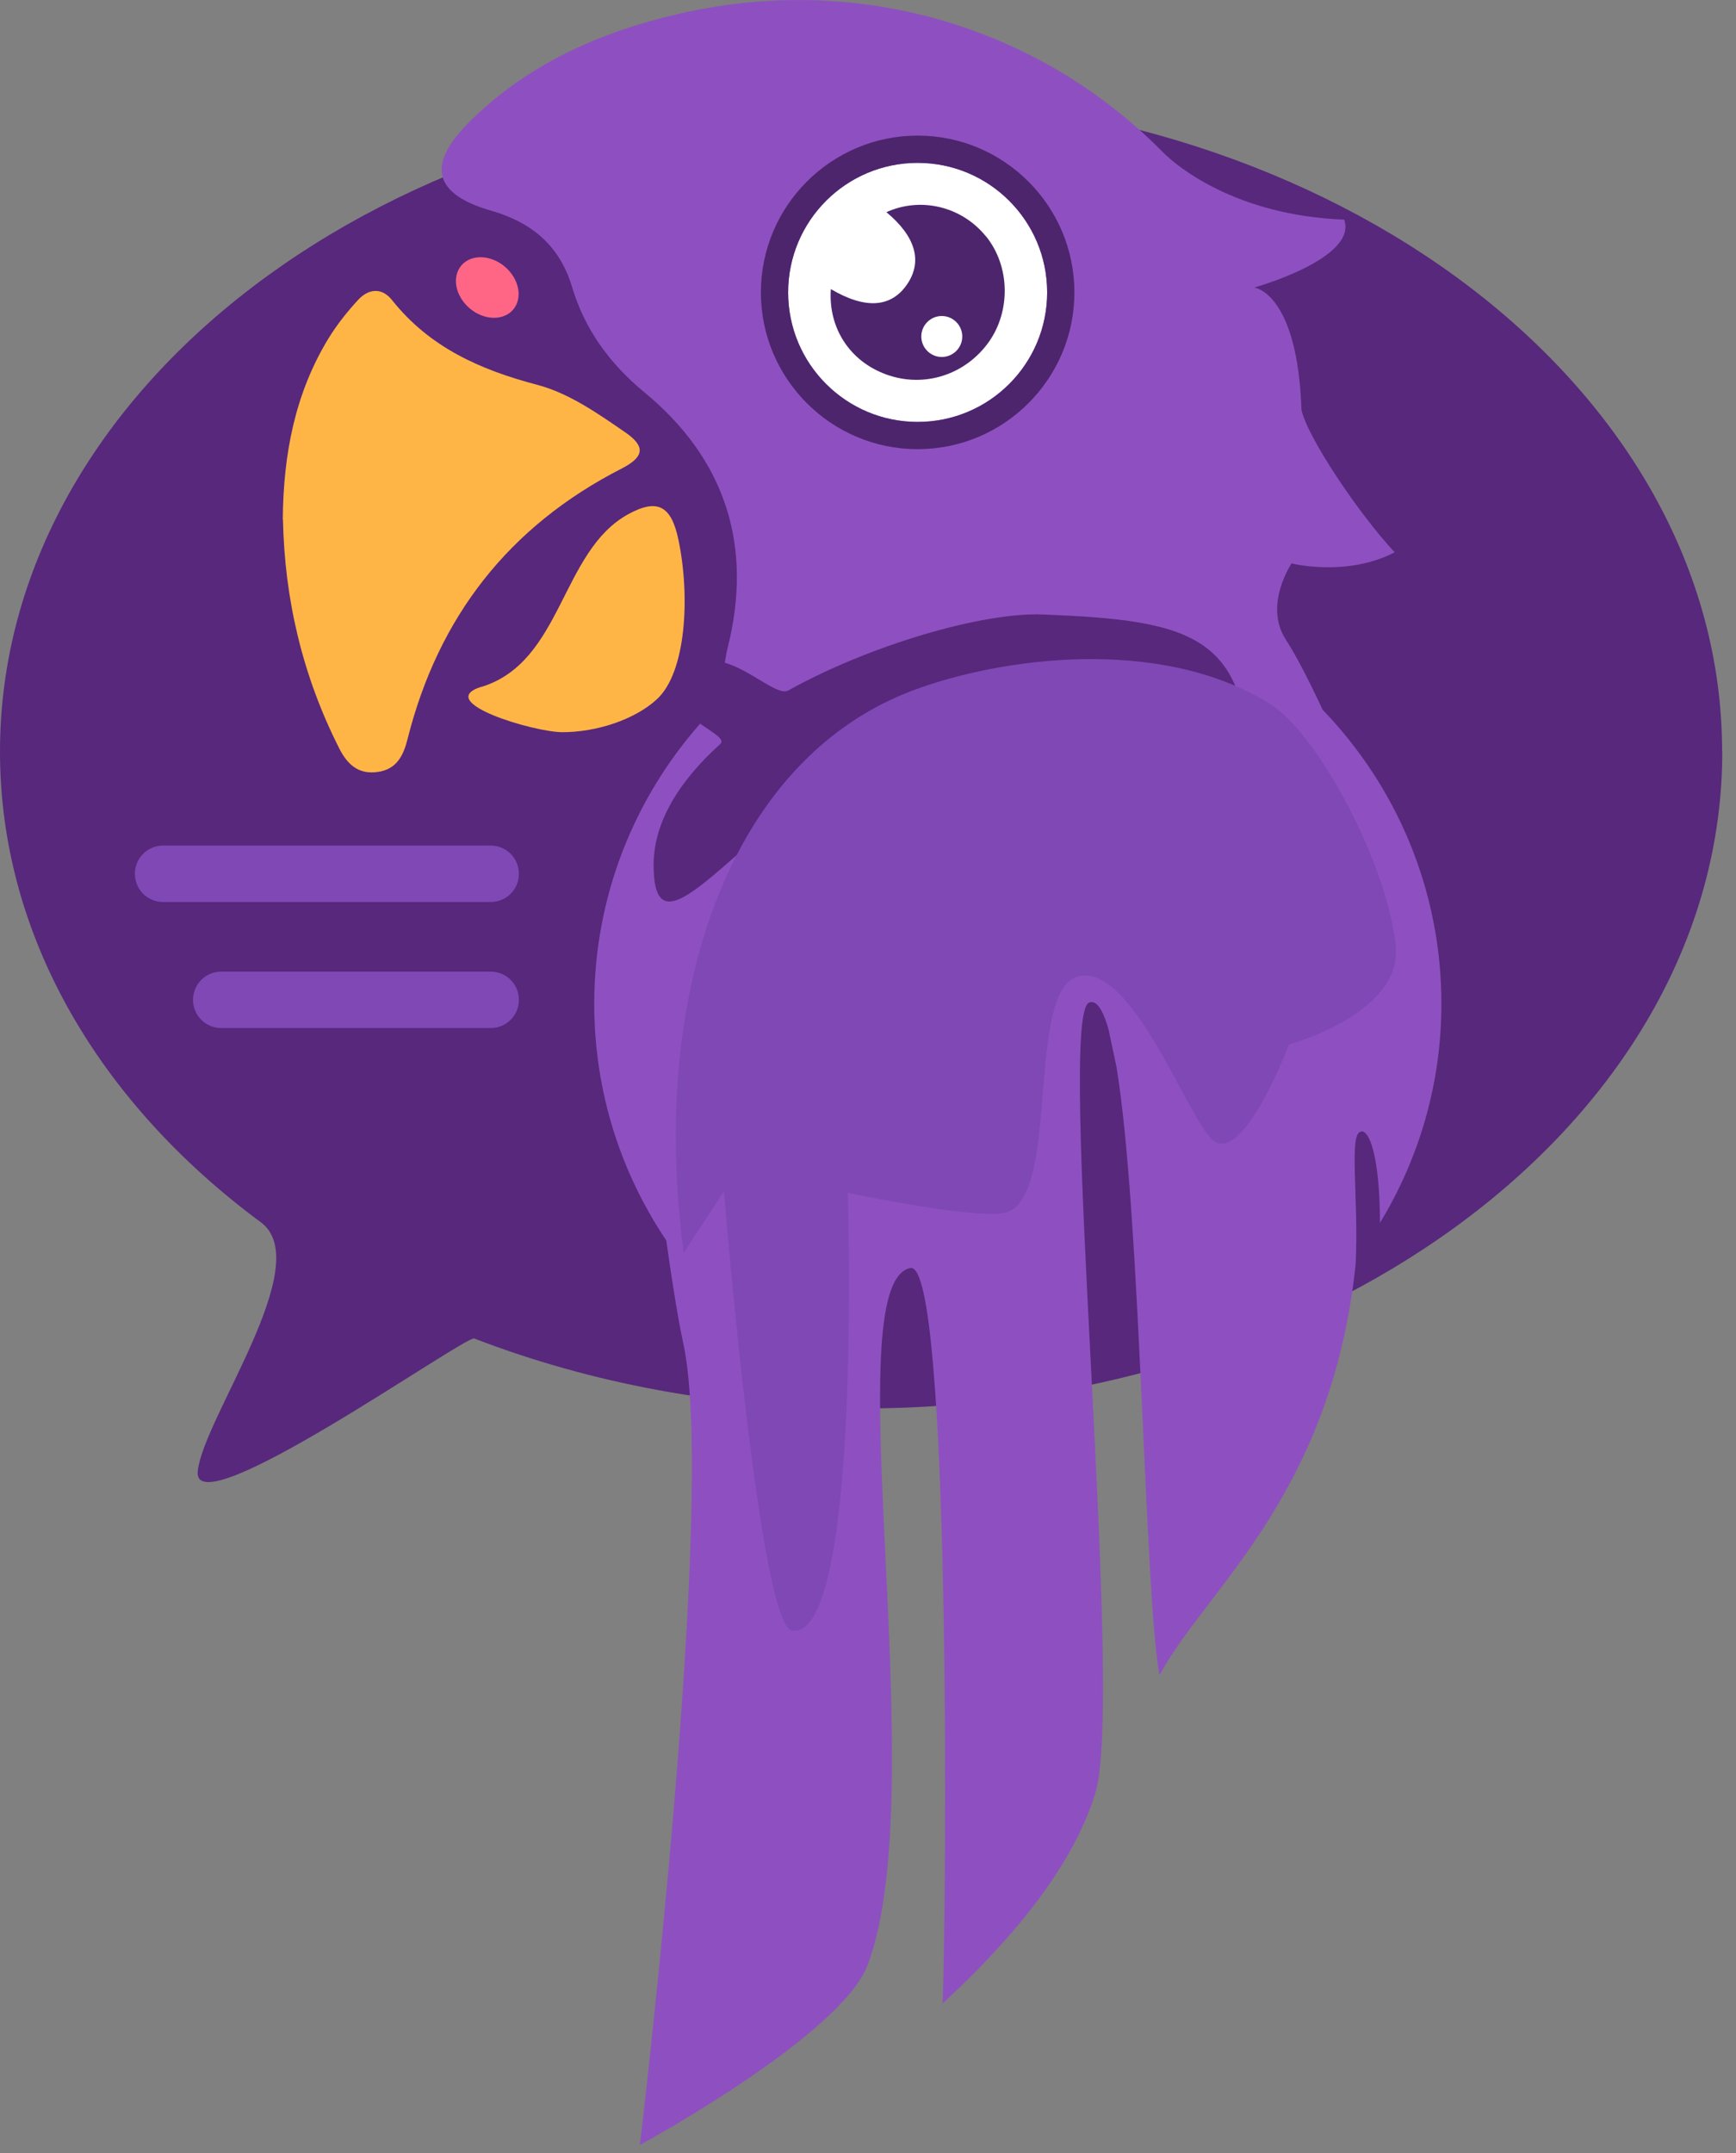 <svg width="100" height="124" viewBox="0 0 100 124" fill="none" xmlns="http://www.w3.org/2000/svg">
<rect x="0" y="0" width="100" height="124" fill="#808080" stroke="none"/>
<g clip-path="url(#clip0_551_259)">
<path d="M99.21 43.29C99.21 64.18 77 81.12 49.61 81.12C41.59 81.12 34.02 79.67 27.32 77.09C26.81 76.89 11.04 88.09 11.39 84.73C11.71 81.67 18.23 72.78 15.03 70.4C5.75 63.54 0 53.93 0 43.29C0 22.4 22.21 5.46 49.6 5.46C76.99 5.46 99.2 22.4 99.2 43.29H99.21Z" fill="#57287C"/>
<path d="M16.29 29.91C16.32 26.17 16.99 22.67 18.91 19.51C19.4 18.71 20 17.95 20.64 17.26C21.22 16.64 21.98 16.53 22.58 17.28C24.75 20.01 27.66 21.3 30.97 22.17C32.78 22.65 34.45 23.82 36.03 24.91C37.22 25.73 37.08 26.33 35.82 26.98C29.32 30.3 25.24 35.53 23.47 42.59C23.23 43.53 22.84 44.31 21.76 44.46C20.64 44.62 20 44.02 19.53 43.08C17.42 38.91 16.39 34.49 16.3 29.92L16.29 29.91Z" fill="#FFB546"/>
<path d="M27.74 39.56C32.41 38.11 32.29 31.77 36.18 29.62C37.87 28.69 38.66 29.13 39.07 31.04C39.76 34.27 39.55 38.73 37.82 40.29C36.56 41.44 34.38 42.17 32.39 42.17C30.77 42.17 24.92 40.43 27.74 39.55V39.56Z" fill="#FFB546"/>
<path d="M78.42 65.15C79.07 65.19 79.49 67.42 79.49 70.43C81.73 66.75 83.03 62.44 83.03 57.81C83.03 51.23 80.42 45.27 76.19 40.88C75.4 39.19 74.66 37.75 74.07 36.84C72.77 34.85 74.4 32.45 74.4 32.45C74.4 32.45 77.56 33.25 80.34 31.81C78.28 29.61 75.31 25.18 74.97 23.61C74.74 16.84 72.25 16.56 72.25 16.56C72.25 16.56 78.23 14.89 77.43 12.65C71.21 12.41 67.8 9.59 66.99 8.77C60.03 1.7 49.7 -1.63 39.16 0.78C34.58 1.83 30.36 3.69 26.99 7.07C24.53 9.54 25.02 11.2 28.31 12.14C30.61 12.8 32.24 14.14 32.95 16.52C33.68 18.97 35.12 20.94 37.09 22.57C41.82 26.46 43.39 31.47 41.91 37.33C41.86 37.52 41.81 37.8 41.75 38.17C43.26 38.6 44.8 40.1 45.4 39.77C50.11 37.15 56.59 35.26 60.05 35.39C68.52 35.72 71.92 36.53 71.92 44.49C71.92 52.45 70.91 40.65 58.71 40.65C46.51 40.65 37.65 57.77 37.65 49.81C37.65 47.31 39.18 44.93 41.49 42.85C41.79 42.58 41.07 42.2 40.33 41.68C36.54 45.98 34.23 51.63 34.23 57.82C34.23 62.86 35.76 67.55 38.38 71.44C38.65 73.38 39.04 75.92 39.36 77.37C41.31 86.3 36.86 123.54 36.86 123.54C36.86 123.54 48.43 117.26 49.98 113.17C53.83 102.99 48.04 73.92 52.44 73.03C54.77 72.56 54.53 109.09 54.3 115.39C56.24 113.58 61.46 108.67 63.1 103.26C64.81 97.62 60.82 58.46 62.74 57.74C63.17 57.58 63.53 58.16 63.85 59.26C64.01 60 64.16 60.74 64.32 61.48C65.74 70.21 65.9 91.49 66.79 96.49C69.41 91.57 76.68 86.18 78.09 72.82C78.28 68.96 77.66 65.13 78.43 65.18L78.42 65.15Z" fill="#8E50C0"/>
<path d="M52.86 24.3C56.98 24.3 60.32 20.96 60.32 16.84C60.32 12.72 56.98 9.38 52.86 9.38C48.74 9.38 45.4 12.72 45.4 16.84C45.4 20.96 48.74 24.3 52.86 24.3Z" fill="white"/>
<path d="M52.86 9.38C56.98 9.38 60.32 12.72 60.32 16.84C60.32 20.96 56.98 24.3 52.86 24.3C48.74 24.3 45.4 20.96 45.4 16.84C45.4 12.72 48.74 9.38 52.86 9.38M52.86 7.81C47.88 7.81 43.83 11.86 43.83 16.84C43.83 21.82 47.88 25.87 52.86 25.87C57.84 25.87 61.89 21.82 61.89 16.84C61.89 11.86 57.84 7.81 52.86 7.81V7.81Z" fill="#4D256D"/>
<path d="M56.79 13.61C55.4 11.89 53.04 11.32 51.06 12.22C52.73 13.61 53.15 15.03 52.27 16.35C51.35 17.72 49.86 17.83 47.86 16.65C47.7 18.88 48.95 20.81 51.06 21.57C53.23 22.36 55.62 21.59 56.97 19.68C58.24 17.87 58.17 15.3 56.79 13.6V13.61ZM54.25 20.56C53.6 20.56 53.07 20.03 53.07 19.38C53.07 18.73 53.6 18.2 54.25 18.2C54.9 18.2 55.43 18.73 55.43 19.38C55.43 20.03 54.9 20.56 54.25 20.56Z" fill="#4D256D"/>
<path d="M29.559 17.832C30.122 17.172 29.911 16.068 29.088 15.365C28.265 14.663 27.141 14.628 26.578 15.287C26.015 15.947 26.226 17.051 27.049 17.754C27.873 18.456 28.997 18.491 29.559 17.832Z" fill="#FF6686"/>
<path d="M69.95 65.73C68.55 64.83 65.23 55.27 62.04 56.26C59.13 57.16 61.04 68.57 58.09 69.79C56.7 70.37 48.84 68.7 48.84 68.7C48.84 68.7 49.66 94.44 45.63 93.92C43.73 93.67 41.7 68.62 41.7 68.62L39.38 72.16C38.8 67.67 38.72 63.15 39.46 58.6C40.92 49.6 45.38 42.48 52.57 39.77C57.59 37.88 66.8 36.59 73.14 40.53C75.97 42.29 79.91 49.8 80.4 54.45C80.82 58.38 74.25 60.16 74.25 60.16C74.25 60.16 71.72 66.88 69.94 65.74L69.95 65.73Z" fill="#8048B5"/>
<path d="M28.27 48.7H9.39C8.495 48.7 7.77 49.425 7.77 50.32V50.33C7.77 51.225 8.495 51.95 9.39 51.95H28.27C29.165 51.95 29.89 51.225 29.89 50.33V50.32C29.89 49.425 29.165 48.7 28.27 48.7Z" fill="#8048B5"/>
<path d="M28.27 55.96H12.74C11.845 55.96 11.12 56.685 11.12 57.58V57.59C11.12 58.485 11.845 59.21 12.74 59.21H28.27C29.165 59.21 29.89 58.485 29.89 57.59V57.58C29.89 56.685 29.165 55.96 28.27 55.96Z" fill="#8048B5"/>
</g>
<defs>
<clipPath id="clip0_551_259">
<rect width="99.21" height="123.53" fill="white"/>
</clipPath>
</defs>
</svg>
